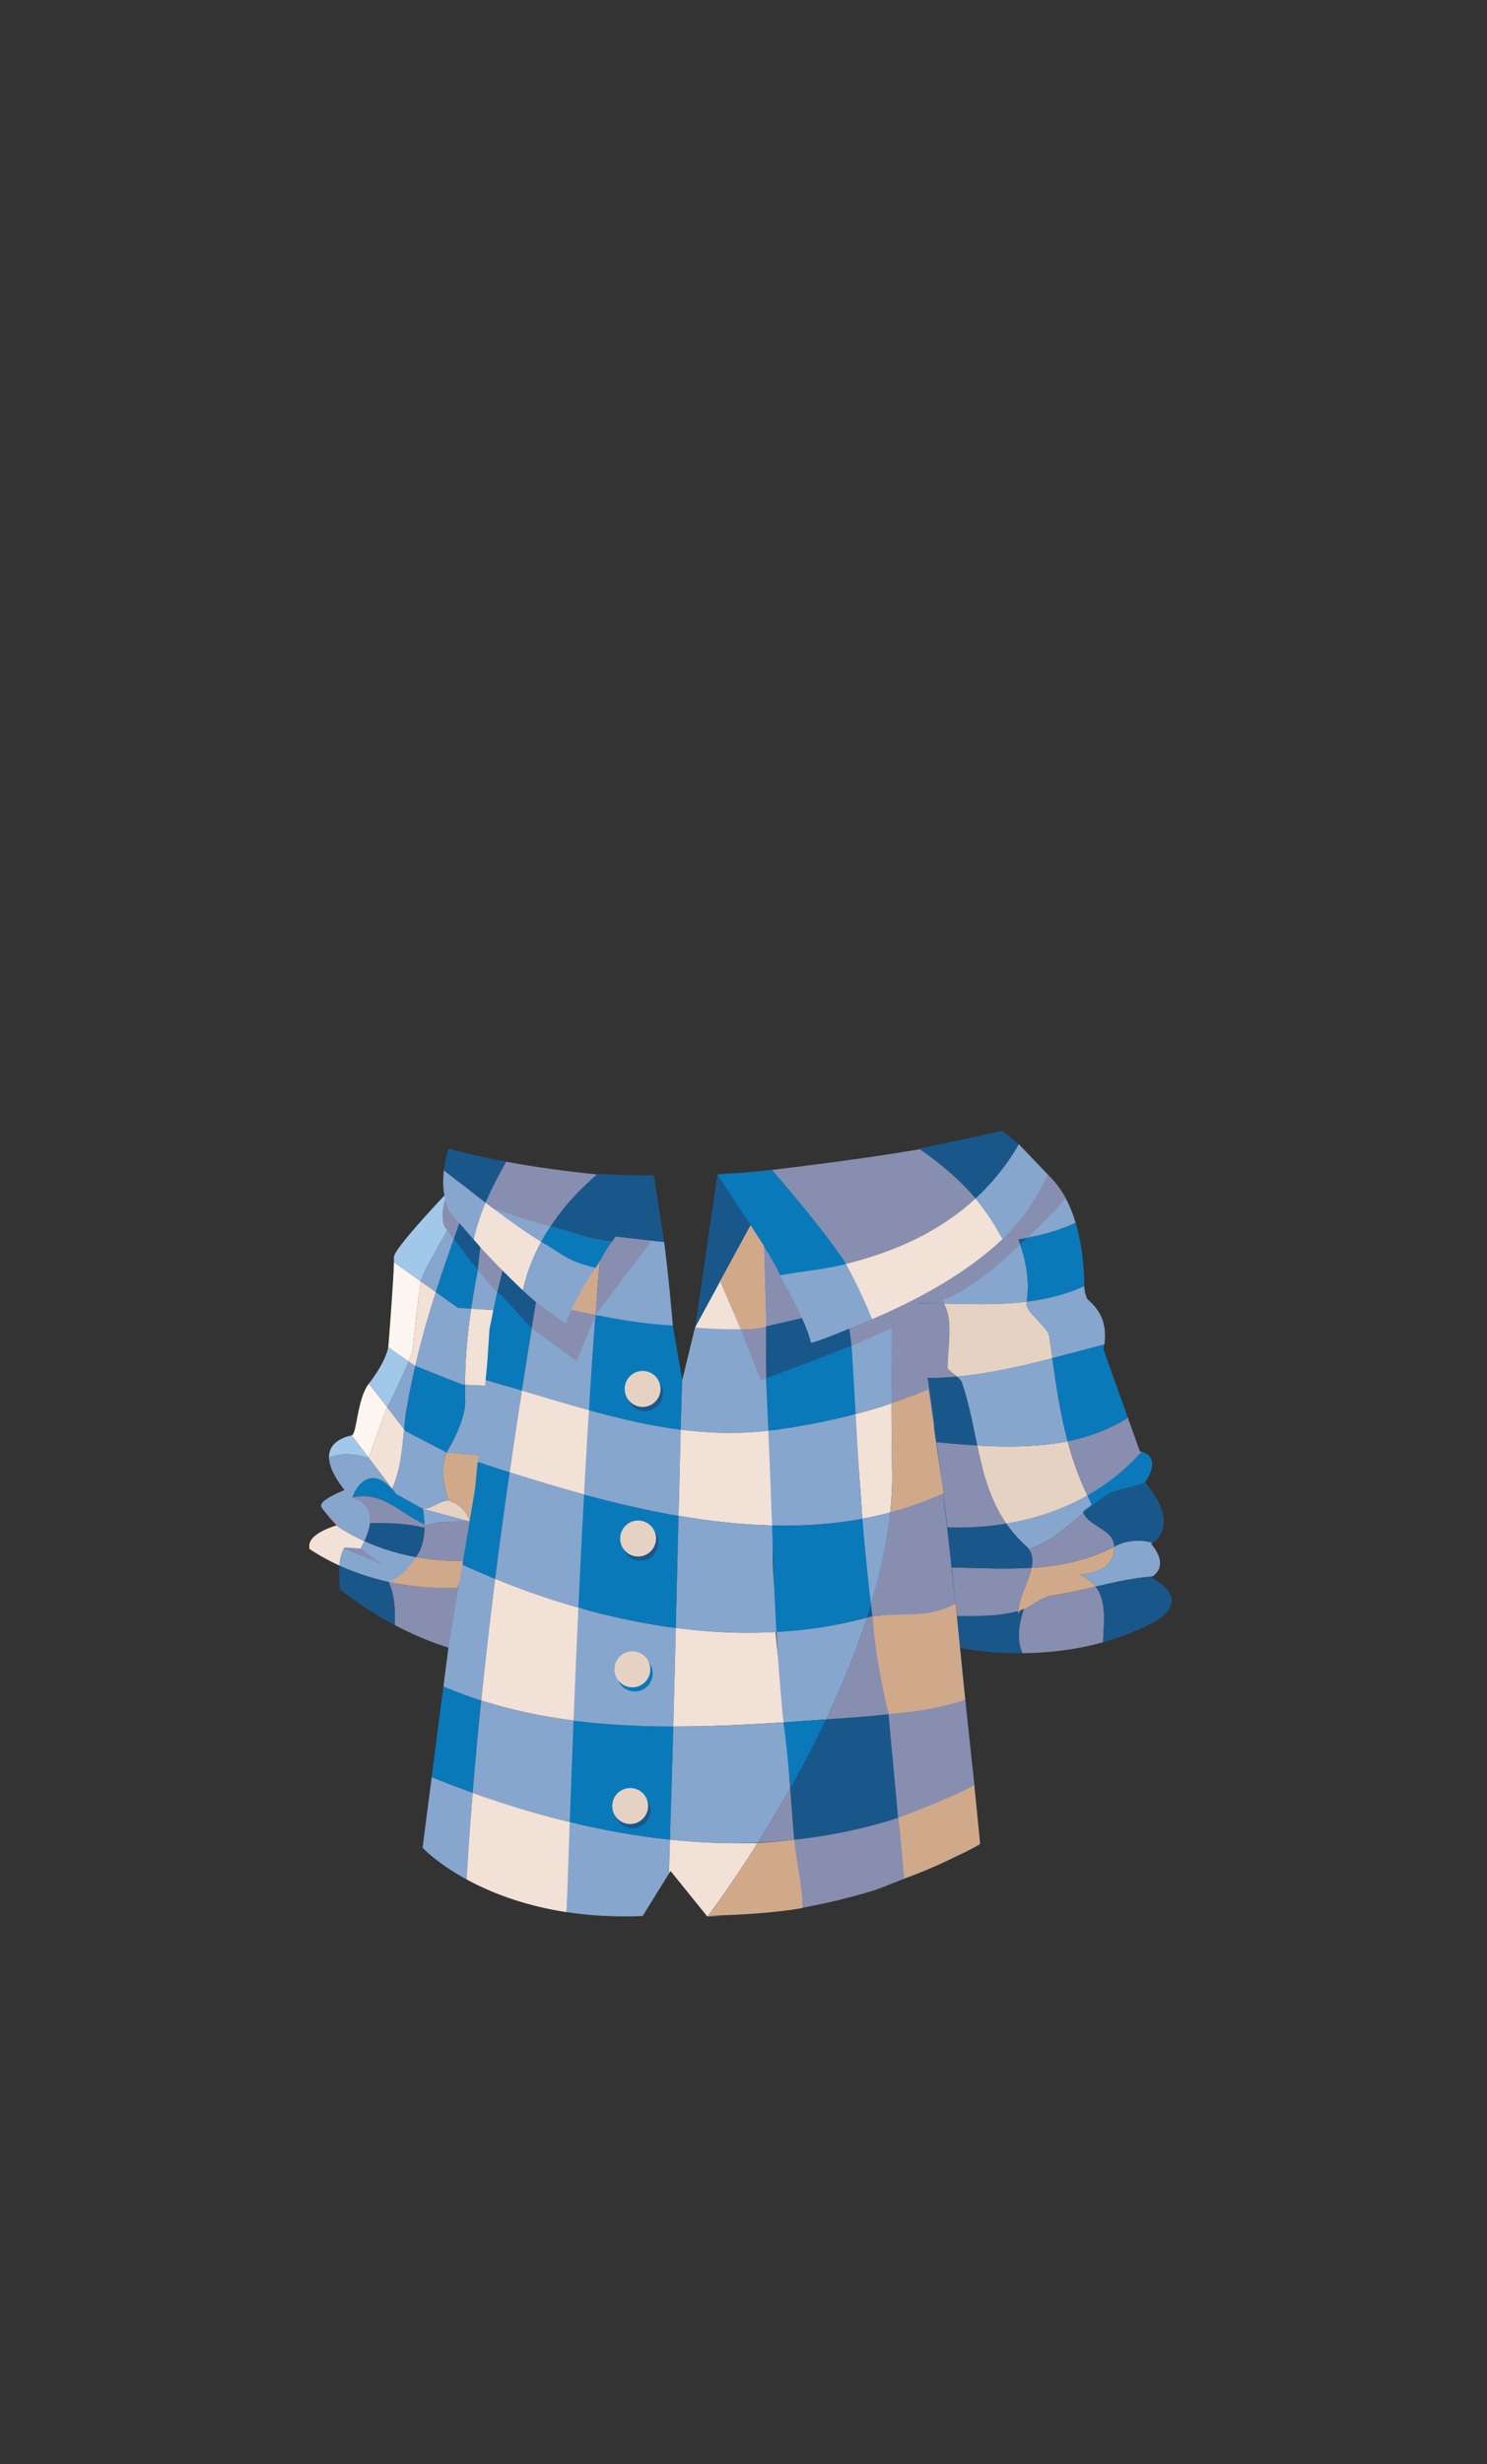 <svg xmlns="http://www.w3.org/2000/svg" width="250" height="414" fill="none" viewBox="0 0 250 414">
  <rect x="0" y="0" width="250" height="414" fill="#333333" stroke="none"/>
  <g clip-path="url(#a)">
    <path fill="#C76666" d="M155.945 208.916c-.494-4.112-.46-8.319-.434-12.353l-5.023.168 1.599 12.181c1.276-.004 2.565 0 3.862.004h-.004Z"/>
    <path fill="#878EAF" d="M158.699 219.013c-1.529-3.18-2.337-6.602-2.758-10.097-1.298-.004-2.587-.013-3.863-.004l1.315 10.028c1.757-.009 3.527.03 5.302.073h.004Z"/>
    <path fill="#878EAF" d="M160.916 231.297c-.714-.621-1.603-1.169-1.603-1.493 0-3.339.95-7.628-.477-10.489-.047-.099-.09-.198-.137-.298a200.508 200.508 0 0 0-5.303-.073l1.65 12.578a53.133 53.133 0 0 0 5.87-.22v-.005Z"/>
    <path fill="#19578B" d="M164.302 242.883c-.748-3.569-1.392-7.197-2.612-10.697-.151-.302-.443-.604-.774-.889a51.91 51.91 0 0 1-5.869.22l1.405 10.719c2.574.25 5.203.496 7.85.647Z"/>
    <path fill="#DD565B" d="m172.109 270.412.025-.078a.934.934 0 0 0-.618.268c.129-.035.257-.07.386-.108.069-.022.138-.056.211-.087l-.004.005Z"/>
    <path fill="#19578B" d="M171.899 270.494c-.129.038-.258.069-.387.107-.198.182-.331.432-.331.687 0-.199.013-.402.03-.6-3.536.923-7.304.876-10.922.807l.692 5.29s4.477 1.04 10.922.983c-1.027-2.217-.589-4.949.202-7.356-.069.026-.138.06-.211.086l.005-.004Z"/>
    <path fill="#878EAF" d="M171.215 270.684c.223-2.546 1.761-5.07 2.234-7.271-4.701.302-9.461 0-14.226-.056l1.065 8.138c3.622.069 7.391.116 10.922-.807l.005-.004Z"/>
    <path fill="#19578B" d="M172.608 259.84a21.994 21.994 0 0 1-3.421-3.853c-3.544.591-7.197.777-10.853.6l.889 6.766c4.765.06 9.526.358 14.227.056.288-1.329.184-2.542-.838-3.569h-.004Z"/>
    <path fill="#878EAF" d="m156.452 242.236 1.882 14.351c3.66.181 7.308-.009 10.853-.6-2.78-4-3.923-8.505-4.89-13.109-2.642-.151-5.276-.397-7.85-.647l.005.005Z"/>
    <path fill="#E6D2C3" d="M171.198 208.222c-1.568-4.13-3.996-8.03-5.921-11.978l-9.766.323c-.022 4.03-.06 8.242.434 12.354 5.083.021 10.29.034 15.253-.695v-.004Z"/>
    <path fill="#86A6CE" d="M172.625 218.707c.533-3.741-.176-7.189-1.426-10.485-4.963.733-10.171.716-15.254.694.421 3.495 1.225 6.913 2.759 10.097 4.666.112 9.362.25 13.925-.306h-.004Z"/>
    <path fill="#E6D2C3" d="M176.406 224.558c0-1.433-4.275-4.294-3.798-5.722a.966.966 0 0 1 .017-.125c-4.559.557-9.26.414-13.926.306.047.1.09.199.138.298 1.426 2.861.477 7.154.477 10.489 0 .328.889.876 1.602 1.493 5.393-.492 10.716-1.717 16.005-3.085-.167-1.204-.335-2.425-.511-3.654h-.004Zm-5.22 46.73c0-.255.133-.505.33-.686-.098.025-.202.056-.3.082-.018.198-.03.401-.03.599v.005Z"/>
    <path fill="#D0A98B" d="M184.208 266.584c-.593-.772-1.422-1.445-2.578-1.971 3.313-.475 5.68-1.424 5.697-4.734-.077.043-.154.082-.232.13-4.46 2.239-9.027 3.111-13.646 3.408-.473 2.201-2.011 4.725-2.234 7.271l.301-.082a.934.934 0 0 1 .618-.268l-.025.078c1.357-.539 2.732-1.847 4.537-2.3 2.574-.371 5.074-.953 7.562-1.527v-.005Z"/>
    <path fill="#878EAF" d="M176.651 268.112c-1.805.453-3.184 1.76-4.537 2.3-.791 2.407-1.229 5.138-.202 7.356 3.961-.034 8.67-.483 13.543-1.838.12-3.391.64-6.891-1.242-9.346-2.488.578-4.988 1.161-7.562 1.528Z"/>
    <path fill="#86A6CE" d="M182.103 254.119c0-.479 1.426-.954 1.426-1.433a44.651 44.651 0 0 1-.709-1.419c-4.193 2.377-8.816 3.917-13.629 4.72a21.793 21.793 0 0 0 3.421 3.853c.146.147.266.298.378.449 3.557-1.118 6.294-3.672 9.156-6.101-.013-.026-.026-.048-.034-.074l-.009.005Z"/>
    <path fill="#878EAF" d="M182.143 254.192c-2.862 2.429-5.599 4.984-9.157 6.101.662.924.709 1.981.464 3.12 4.619-.293 9.187-1.165 13.647-3.404.077-.048.154-.087.232-.13v-.034c0-2.831-4.177-3.331-5.186-5.649v-.004Z"/>
    <path fill="#E6D2C3" d="M164.303 242.883c.966 4.604 2.109 9.109 4.889 13.108 4.813-.802 9.432-2.343 13.629-4.72-1.452-3.02-2.513-6.045-3.33-9.113-4.859.971-10.041 1.018-15.184.725h-.004Z"/>
    <path fill="#86A6CE" d="M161.69 232.186c1.22 3.5 1.865 7.129 2.612 10.697 5.143.298 10.325.25 15.185-.725-1.208-4.522-1.895-9.135-2.57-13.946-5.289 1.368-10.613 2.589-16.005 3.086.331.284.623.586.774.888h.004Zm12.344-36.236-8.757.289c1.93 3.948 4.353 7.849 5.921 11.978 3.364-.496 6.617-1.337 9.642-2.757-1.156-3.857-3.197-7.59-6.806-9.514v.004Z"/>
    <path fill="#0A79BA" d="M180.841 205.469c-3.025 1.415-6.273 2.261-9.642 2.757 1.255 3.301 1.959 6.744 1.427 10.485 3.317-.406 6.565-1.182 9.672-2.602-.018-2.39-.245-6.584-1.457-10.64Z"/>
    <path fill="#86A6CE" d="M182.834 218.306s-.533-.967-.541-2.201c-3.107 1.42-6.351 2.201-9.672 2.602-.005.043-.009.086-.017.125-.477 1.432 3.798 4.293 3.798 5.721.176 1.235.344 2.451.511 3.655 2.926-.759 5.848-1.558 8.761-2.308.296-2.322.133-5.131-2.844-7.599l.004.005Z"/>
    <path fill="#0A79BA" d="M185.472 226.607s.099-.267.211-.703c-2.918.746-5.835 1.549-8.761 2.308.674 4.816 1.362 9.424 2.569 13.946 3.61-.721 7.034-1.959 10.136-3.944l-4.155-11.607Z"/>
    <path fill="#86A6CE" d="M193.516 259.37s.099-.052.253-.156c-2.084-.591-4.421-.466-6.445.661-.017 3.309-2.384 4.258-5.697 4.733 1.156.526 1.985 1.2 2.578 1.972 3.175-.738 6.329-1.459 9.569-1.713.73-.483 2.556-2.153-.262-5.502l.004.005Z"/>
    <path fill="#19578B" d="M193.516 265.022s.107-.051.262-.151c-3.24.255-6.389.975-9.569 1.713 1.878 2.455 1.358 5.955 1.242 9.346 2.741-.763 5.534-1.808 8.275-3.236 0 0 7.498-3.473-.21-7.667v-.005Z"/>
    <path fill="#0A79BA" d="M192.536 249.087s-.017-.021-.03-.034c0 0 3.055-4.069-.563-5.13a35.965 35.965 0 0 1-9.126 7.352c.228.475.464.945.709 1.42 0 .479-1.426.953-1.426 1.432.008.026.025.048.034.074 1.439-1.222 2.913-2.408 4.542-3.366 1.95-.785 3.901-.923 5.847-1.743l.013-.005Z"/>
    <path fill="#19578B" d="M192.536 249.088c-1.951.815-3.902.958-5.848 1.743-1.628.953-3.102 2.144-4.542 3.365 1.01 2.322 5.187 2.818 5.187 5.649v.034c2.023-1.126 4.356-1.256 6.445-.66.988-.665 4.283-3.564-1.238-10.127l-.004-.004Z"/>
    <path fill="#878EAF" d="M191.942 243.923a4.478 4.478 0 0 0-.305-.082l-2.015-5.627c-3.102 1.989-6.531 3.223-10.136 3.944.817 3.068 1.878 6.092 3.33 9.113a35.775 35.775 0 0 0 9.126-7.353v.005Zm-126.614 21.85c1.057 2.343 1.104 4.872 1.061 7.284 2.793 1.475 5.96 2.856 9.436 3.905l1.757-11.491-.786 1.351c-4.318.125-8.142-.315-11.464-1.049h-.004Zm13.174-10.243c-2.251.315-4.838-.017-7.025.858h-.116c.017 2.067-.42 3.81-1.44 5.239 3.546.647 6.502.694 8.152.643l1.005-6.568v-.017l-.571-.155h-.005Z"/>
    <path fill="#86A6CE" d="m78.501 255.53-7.407-2.002a18.7 18.7 0 0 1 .266 2.86h.116c2.187-.88 4.774-.543 7.025-.858Z"/>
    <path fill="#C76666" d="M79.074 255.685v.017l.005-.017h-.005Z"/>
    <path fill="#86A6CE" d="m84.5 220.226 3.275-21.406-4.138.138c-1.714 6.994-3.398 13.906-4.434 20.931l5.298.341v-.004Zm-6.281 15.179c0 2.386-1.426 5.722-2.849 8.108a5.87 5.87 0 0 0-.27.518l5.435.453-.017 1.79 2.053-13.414-4.386-.203c0 .914 0 1.829.034 2.748Z"/>
    <path fill="#E6D2C3" d="M75.293 252.099c-1.396.052-2.797 1.424-4.193 1.424l7.897 2.136c-.533-1.773-1.9-3.102-3.704-3.56Z"/>
    <path fill="#D0A98B" d="M75.1 244.031c-1.084 2.334-.611 5.406.27 8.064-.026 0-.052 0-.078.004 1.805.458 3.171 1.787 3.704 3.56l.082.022 1.44-9.407.016-1.79-5.435-.453Zm-5.18 17.591c-1.03 1.441-2.642 2.559-4.996 3.349.15.263.283.535.408.807 3.321.733 7.15 1.173 11.464 1.048l.786-1.351.49-3.205c-1.65.047-4.606 0-8.151-.643v-.005Z"/>
    <path fill="#F2E1D6" d="M57.8 260.203c0-.479 2.85.478 2.85 0 .197-.397.403-.825.6-1.269a31.668 31.668 0 0 1-4.678-2.636c-1.302.397-4.58 1.587-4.572 3.426 0 .185.013.362.026.535a35.559 35.559 0 0 0 5.048 2.783c.086-1.01.293-1.972.727-2.844v.005Z"/>
    <path fill="#0A79BA" d="M69.81 229.494a123.87 123.87 0 0 0-1.564 7.823c-.125.746-.215 1.721-.318 2.822l.266.345 6.845 3.547h.056c.081-.173.171-.346.27-.514 1.427-2.386 2.849-5.721 2.849-8.107-.03-.92-.039-1.834-.034-2.749l-.443-.022-7.932-3.145h.005Zm1.546 26.614a19.048 19.048 0 0 0-.262-2.585l-4.49-2.511-.697-.915a1.486 1.486 0 0 1-.038.087c-2.372-2.857-5.212-2.386-6.639 1.411 5.14-1.131 7.97 2.705 12.121 4.509l.005.004Z"/>
    <path fill="#878EAF" d="M71.356 256.108c-4.15-1.808-6.982-5.644-12.12-4.509 0 .008-.005.013-.01.021 2.634.794 3.223 2.468 2.978 4.294 3.115 0 6.23.017 9.152.794 0-.199.004-.393 0-.596v-.004Z"/>
    <path fill="#19578B" d="M62.205 255.909c-.133 1.006-.515 2.054-.95 3.025 3.017 1.381 6.008 2.205 8.667 2.688.967-1.35 1.405-2.994 1.435-4.919-2.921-.776-6.037-.794-9.152-.794Zm3.123 9.864a41.82 41.82 0 0 1-8.254-2.731c-.112 1.277-.026 2.623.077 3.974a60.265 60.265 0 0 0 9.238 6.041c.047-2.412 0-4.941-1.061-7.284Z"/>
    <path fill="#0A79BA" d="m76.981 219.746 2.222.143c1.035-7.025 2.72-13.941 4.434-20.931l-4.022.133c-2.217 6.007-4.417 11.927-6.36 18.006l3.722 2.649h.004Z"/>
    <path fill="#86A6CE" d="m68.194 240.479-.266-.345c-.284 3.081-.65 7.15-2.02 9.963l.696.915 4.49 2.511c1.427 0 2.849-1.432 4.276-1.432-.881-2.658-1.354-5.73-.271-8.065h-.056l-6.845-3.551-.004.004Zm-7.544 19.724c0 .479-2.85-.479-2.85 0-.434.871-.64 1.834-.726 2.843a41.816 41.816 0 0 0 8.254 2.732c-.12-.272.15.263 0 0 2.355-.79 3.562-2.715 4.593-4.151-2.664-.488-5.65-1.308-8.666-2.689-.198.445-.404.868-.602 1.269l-.004-.004Z"/>
    <path fill="#F2E1D6" d="M79.202 219.889c-.618 4.203-1.005 8.448-1.022 12.772l4.387.203L84.5 220.23l-5.298-.341Z"/>
    <path fill="#86A6CE" d="M73.26 217.097c-1.288 4.039-2.461 8.147-3.45 12.397l7.932 3.145.443.022c.017-4.324.4-8.565 1.022-12.772l-2.221-.143-3.72-2.649h-.005Z"/>
    <path fill="#878EAF" d="m57.8 260.203 6.472 2.653-3.623-2.653s-2.698-.333-2.848 0Z"/>
    <path fill="#C76666" d="m54.045 253.204 8.16 2.727s-.344 1.734-.95 3.003c0 0-3.665-1.735-4.68-2.636-1.018-.907-2.53-3.094-2.53-3.094Zm3.884-2.831 1.293 1.243 1.603.742s-2.853.298-2.896-.164c-.043-.461-1.474-1.191-1.474-1.191l1.474-.634v.004Z"/>
    <path fill="#86A6CE" d="M70.867 214.918c-.026.112-.056.25-.086.414l2.48 1.765c1.937-6.079 4.137-11.999 6.359-18.006 0 0-8.323 14.006-8.753 15.827Zm-2.18 13.821c-1.065 2.584-2.999 6.688-3.394 7.335a3.472 3.472 0 0 0-.193.397l2.831 3.668c.103-1.101.194-2.076.318-2.822a124.44 124.44 0 0 1 1.564-7.823l-.099-.039-1.022-.716h-.005Zm-13.369 16.219c.051 1.321.769 3.081 2.612 5.42 0 0-4.511 1.696-3.889 2.826.623 1.135 2.85 2.995 2.531 3.094a31.668 31.668 0 0 0 4.68 2.636c1.22-2.735 2.057-6.084-2.029-7.313 1.427-3.815 4.276-4.294 6.647-1.433.013-.03.026-.06.039-.086l-3.906-5.144c-4.438-1.38-6.685 0-6.685 0Z"/>
    <path fill="#F2E1D6" d="m62.008 244.958 3.905 5.144c1.371-2.818 1.732-6.883 2.02-9.963l-2.832-3.668c-.82 1.855-3.093 8.487-3.093 8.487Zm7.389-18.256c-.005.242-.293 1.023-.71 2.037l1.023.716.099.039c.988-4.25 2.161-8.358 3.45-12.397l-2.479-1.764c-.468 2.494-1.362 10.558-1.38 11.369h-.004Z"/>
    <path fill="#A2C8E9" d="M66.217 211.272c.017.151.021.436.013.82l4.55 3.24c.03-.164.06-.302.086-.414.43-1.825 8.752-15.827 8.752-15.827l-3.317.112s-10.252 10.632-10.084 12.073v-.004Zm-3.441 20.176c-.266.38-.52.721-.76 1.027l3.085 3.996c.081-.181.146-.319.193-.397.395-.643 2.329-4.751 3.394-7.335l-3.416-2.395c-.107.639-.554 2.343-2.492 5.104h-.004Zm-.769 13.51-2.878-3.788c-1.629.354-3.906 1.299-3.812 3.788 0 0 2.248-1.38 6.686 0h.004Z"/>
    <path fill="#FDF5F0" d="m59.129 241.17 2.879 3.788s2.273-6.632 3.093-8.487l-3.085-3.996c-2.01 2.589-1.998 8.501-2.887 8.695Zm6.177-15.119s0 .099-.034.293l3.415 2.395c.417-1.014.705-1.795.71-2.037.02-.807.914-8.876 1.378-11.37l-4.55-3.24c-.06 3.271-.923 13.959-.923 13.959h.004Z"/>
    <path fill="#0A79BA" d="m74.549 283.356-1.977 15.249c2.269.919 4.572 1.795 6.892 2.628.425-5.183.902-10.356 1.435-15.53a73.966 73.966 0 0 1-6.35-2.351v.004Z"/>
    <path fill="#86A6CE" d="M71.043 310.458s2.393 2.589 7.39 5.316c.292-4.854.64-9.7 1.036-14.541a180.873 180.873 0 0 1-6.892-2.628l-1.534 11.853Zm6.694-47.584-2.346 13.988-.842 6.494a73.975 73.975 0 0 0 6.35 2.352c.7-6.822 1.483-13.635 2.346-20.44a143.56 143.56 0 0 1-5.512-2.39l.004-.004Z"/>
    <path fill="#0A79BA" d="m80.306 245.623-.447 4.599-2.123 12.652c1.81.832 3.648 1.631 5.513 2.39.756-5.967 1.568-11.935 2.432-17.894a623.993 623.993 0 0 1-5.375-1.747Z"/>
    <path fill="#86A6CE" d="m81.639 231.889-1.332 13.734c1.77.587 3.562 1.169 5.375 1.747a1150.08 1150.08 0 0 1 2.067-13.742c-2.028-.6-4.065-1.187-6.11-1.739Z"/>
    <path fill="#0A79BA" d="m83.568 217.106-1.268 6.179-.39 5.812-.271 2.796c2.045.557 4.077 1.143 6.11 1.739.773-4.945 1.568-9.89 2.393-14.835a246.83 246.83 0 0 1-6.57-1.691h-.004Z"/>
    <path fill="#19578B" d="m85.927 205.633-2.359 11.473c1.216.626 5.388 6.071 6.256 6.295 0 0 .314-4.353.314-4.604.687-4.133 1.392-8.267 2.11-12.396a497.762 497.762 0 0 0-6.325-.764l.004-.004Z"/>
    <path fill="#DD565B" d="m87.344 198.72-1.422 6.913c2.092.241 4.198.496 6.325.763.455-2.627.92-5.259 1.383-7.887l-6.286.207v.004Z"/>
    <path fill="#86A6CE" d="M97.566 289.224c-5.658-.668-11.231-1.782-16.662-3.516a749.69 749.69 0 0 0-1.435 15.529c5.706 2.045 11.558 3.806 17.483 5.186.129-1.419.215-2.839.215-4.258.159-4.324.283-8.634.395-12.941h.004Z"/>
    <path fill="#F2E1D6" d="M78.434 315.774c3.948 2.153 9.517 4.388 16.825 5.505.237-5.07 1.25-9.98 1.693-14.856-5.93-1.38-11.781-3.145-17.483-5.186a655.608 655.608 0 0 0-1.035 14.541v-.004Zm4.816-50.51a860.003 860.003 0 0 0-2.346 20.44c5.431 1.734 11.004 2.847 16.663 3.516.167-6.312.305-12.608.451-18.899a132.742 132.742 0 0 1-14.768-5.061v.004Z"/>
    <path fill="#86A6CE" d="M85.678 247.37a1011.221 1011.221 0 0 0-2.432 17.894 132.538 132.538 0 0 0 14.768 5.061c.146-6.377.3-12.754.507-19.136-4.357-1.178-8.654-2.481-12.847-3.819h.004Z"/>
    <path fill="#F2E1D6" d="M87.744 233.627c-.713 4.579-1.405 9.161-2.066 13.743 4.193 1.338 8.49 2.641 12.847 3.819.154-4.746.33-9.493.563-14.252-3.781-1.044-7.554-2.192-11.344-3.31Z"/>
    <path fill="#86A6CE" d="M90.137 218.797a1459.31 1459.31 0 0 0-2.393 14.835c3.79 1.117 7.562 2.265 11.343 3.309.258-5.316.632-10.636 1.036-15.982a195.658 195.658 0 0 1-9.986-2.157v-.005Z"/>
    <path fill="#D0A98B" d="M92.246 206.396a1843.82 1843.82 0 0 0-2.11 12.397 191.66 191.66 0 0 0 9.986 2.157c.335-4.457.666-8.94 1.135-13.427-3.025-.367-6.033-.755-9.015-1.127h.004Z"/>
    <path fill="#E1737B" d="M93.63 198.509c-.469 2.628-.928 5.255-1.384 7.887 2.982.376 5.99.76 9.015 1.127.322-3.094.678-6.192 1.078-9.303l-8.705.289h-.004Z"/>
    <path fill="#86A6CE" d="M95.258 321.275c3.79.578 8.044.855 12.783.66l4.413-7.128c.064-1.907.12-3.805.18-5.713-5.646-.599-11.283-1.613-16.847-2.955-.288 8.064-.464 13.613-.533 15.136h.004Z"/>
    <path fill="#0A79BA" d="M96.431 289.09c-.253 6.382-.468 12.177-.64 17.053 5.564 1.346 11.201 2.36 16.847 2.955.202-6.347.391-12.685.563-19.015-5.641-.009-11.249-.285-16.77-.997v.004Z"/>
    <path fill="#86A6CE" d="M97.24 270.11a3225.69 3225.69 0 0 0-.812 18.981c5.521.712 11.128.988 16.77.996.15-5.523.292-11.046.429-16.56-5.508-.716-10.999-1.886-16.387-3.417Z"/>
    <path fill="#0A79BA" d="M98.19 251.098c-.349 6.399-.662 12.807-.946 19.007 5.388 1.532 10.884 2.697 16.388 3.418.154-6.278.305-12.557.455-18.83-5.341-.919-10.664-2.171-15.898-3.595Z"/>
    <path fill="#86A6CE" d="M99.014 236.92a1692.54 1692.54 0 0 0-.825 14.183c5.234 1.424 10.557 2.675 15.898 3.594.116-4.828.232-9.652.352-14.485-5.203-.673-10.324-1.886-15.42-3.292h-.005Z"/>
    <path fill="#0A79BA" d="M100.126 220.955a1068.86 1068.86 0 0 0-1.108 15.965c5.1 1.411 10.217 2.623 15.42 3.292.099-3.965.159-4.354.267-8.323l-1.586-9.152a143.354 143.354 0 0 1-12.993-1.782Z"/>
    <path fill="#86A6CE" d="M101.682 207.536c-.412 4.155-1.25 8.66-1.62 13.415 4.903.914 8.138 1.441 13.058 1.786-.67-8.116-1.461-14.067-1.461-14.067-3.484-.315-6.514-.711-9.977-1.13v-.004Z"/>
    <path fill="#E1737B" d="m150.724 196.615-12.894.427c.602 3.767 1.199 7.577 1.783 11.413 4.224-.617 8.366-1.58 12.396-2.99l-1.289-8.846.004-.004Z"/>
    <path fill="#E6D2C3" d="M152.009 205.464c-4.03 1.411-8.172 2.378-12.396 2.991.615 4.03 1.203 8.086 1.766 12.154 4.172-1.186 8.224-2.834 12.104-5.026l-1.474-10.119Z"/>
    <path fill="#F2E1D6" d="m158.449 249.735-2.371-16.293c-4.087 1.739-8.293 3.132-12.59 4.241.469 4.389.877 8.755 1.195 13.079.094 1.484.189 2.955.288 4.427 4.657-.859 9.212-2.235 13.603-4.246l-.125-1.208Z"/>
    <path fill="#86A6CE" d="M158.574 250.943c-4.391 2.011-8.946 3.387-13.603 4.246.369 5.574.769 11.063 1.186 16.517 4.816-1.333 9.495-3.202 13.968-5.678l-1.551-15.085Z"/>
    <path fill="#E1737B" d="M162.085 285.358a82.31 82.31 0 0 1-14.605 2.865c.495 5.981 1.006 11.983 1.526 18.058a76.012 76.012 0 0 0 14.566-5.981l-1.483-14.942h-.004Z"/>
    <path fill="#E6D2C3" d="m149.006 306.281.868 10.187c0 .009 9.891-3.736 14.656-6.507l-.958-9.66a76.045 76.045 0 0 1-14.566 5.98Zm12.216-29.617-1.095-10.632c-4.473 2.477-9.152 4.345-13.969 5.678.421 5.523.864 11.012 1.319 16.513a82.256 82.256 0 0 0 14.605-2.865l-.864-8.694h.004Z"/>
    <path fill="#86A6CE" d="M153.483 215.578c-3.88 2.192-7.932 3.841-12.104 5.027.786 5.691 1.504 11.4 2.11 17.078 4.296-1.109 8.503-2.502 12.589-4.241l-2.6-17.864h.005Zm-23.734 24.746c-.236-5.825-.589-11.646-.963-17.462-3.931.336-7.918.367-11.931.159l-2.153 8.867s-.181 5.001-.266 8.324c5.001.647 10.088.785 15.309.116l.004-.004Z"/>
    <path fill="#F2E1D6" d="M129.749 240.324c-5.224.669-10.307.531-15.309-.116-.12 4.828-.236 9.656-.352 14.484 5.315.92 10.647 1.506 15.923 1.623.065-5.342-.047-10.666-.262-15.991Z"/>
    <path fill="#86A6CE" d="M130.977 274.213c-.4-4.617-1.19-9.273-1.048-14.01.038-1.295.06-2.594.077-3.888-5.276-.112-10.609-.703-15.924-1.622-.15 6.273-.3 12.552-.455 18.83 5.607.729 11.807.983 17.35.686v.004Z"/>
    <path fill="#F2E1D6" d="M113.627 273.523a7109.75 7109.75 0 0 1-.43 16.56c6.325.013 12.697-.306 19.035-.729-.709-5.005-1.393-10.041-1.835-15.137-5.543.298-11.163.035-16.77-.694Z"/>
    <path fill="#878EAF" d="M142.11 208.083c-4.554.799-9.212.298-13.917.372.189 4.522.387 9.898.589 14.407 4.907-.393 9.728-1.256 14.385-2.706-.292-4.038-.627-8.068-1.057-12.073Z"/>
    <path fill="#0A79BA" d="M143.854 237.589c-.331-5.782-.649-11.599-1.07-17.402-4.658 1.454-9.479 2.313-14.386 2.705.258 5.799.52 11.616.774 17.506a47.76 47.76 0 0 0 1.706-.229c4.387-.63 8.722-1.472 12.976-2.589v.009Z"/>
    <path fill="#86A6CE" d="M145.001 255.185a282.99 282.99 0 0 1-.318-4.423c-.318-4.354-.576-8.755-.829-13.173-4.25 1.113-8.585 1.959-12.976 2.589-.572.086-1.139.159-1.706.228.223 5.226.434 10.516.623 15.909 5.143.125 10.235-.207 15.206-1.126v-.004Z"/>
    <path fill="#0A79BA" d="M145.001 255.185c-4.971.919-10.063 1.247-15.206 1.126.047 1.294.09 2.584.133 3.892.181 5.424.374 9.933.602 14.01 5.487-.302 10.896-1.156 16.138-2.649-.649-5.385-1.233-10.818-1.671-16.375l.004-.004Z"/>
    <path fill="#86A6CE" d="M148.813 288.068c-.73-5.497-1.469-10.977-2.14-16.509-5.241 1.493-10.651 2.348-16.138 2.65.31 5.462.683 10.144 1.186 15.179 4.202-.276 8.391-.595 12.546-.893a83.701 83.701 0 0 0 4.551-.431l-.005.004Z"/>
    <path fill="#0A79BA" d="M148.813 288.068c-1.508.181-3.02.332-4.55.431-4.155.298-8.344.622-12.546.894.558 5.63 1.272 11.71 2.221 19.835 5.784-.6 11.498-1.761 17.071-3.568-.662-5.951-1.427-11.784-2.2-17.592h.004Z"/>
    <path fill="#86A6CE" d="M131.716 289.393c-6.338.422-12.19.707-18.514.694-.172 6.33-.361 12.669-.563 19.016 5.25.556 9.899.733 14.763.5a216.248 216.248 0 0 0 5.448-9.147c-.283-3.676-.61-7.348-1.134-11.059v-.004Z"/>
    <path fill="#F2E1D6" d="M119.059 321.858s3.579-4.695 8.305-12.198a106.65 106.65 0 0 1-14.725-.561c-.06 1.902-.116 3.805-.18 5.713l.279-.449 6.145 7.607s.872 0 2.419-.082c-.744 0-1.491 0-2.239-.026l-.004-.004Z"/>
    <path fill="#19578B" d="M149.985 247.047c.305 18.126-8.744 38.497-17.131 53.405.223 2.878.421 5.751.675 8.647a99.02 99.02 0 0 1-6.123.5.626.626 0 0 1-.039.06s17.604-1.035 23.645-4.004c.365 3.288.7 6.615.988 9.989 7.743-2.93 12.71-5.79 12.71-5.79s-4.142-42.808-5.878-57.034c-.391-3.219-1.019-7.896-1.749-13.204-2.406.208-4.804.389-7.188.523.021 2.222.051 4.517.09 6.908Z"/>
    <path fill="#878EAF" d="M149.895 240.139c2.385-.134 4.782-.32 7.188-.522-2.479-17.963-6.178-43.11-6.178-43.11s-1.281 14.666-1.01 43.632Z"/>
    <path fill="#D0A98B" d="M152.143 204.981c-.391.479-1.225.859-1.779 1.036a531.403 531.403 0 0 0-.352 11.361 58.907 58.907 0 0 0 3.656-1.873l-1.525-10.524Zm6.351 45.112c-.039-.306-.082-.617-.121-.936l-2.285-15.711a84.84 84.84 0 0 1-6.218 2.356c.017 3.517.052 7.262.121 11.249a59.107 59.107 0 0 1-.327 7.085 55.665 55.665 0 0 0 8.92-3.189l-.086-.854h-.004Z"/>
    <path fill="#878EAF" d="M149.397 288.003c-.731-5.497-2.058-10.921-2.724-16.448-.31.086-.619.168-.928.25-1.908 5.894-4.31 11.668-6.884 17.078 1.805-.133 3.61-.263 5.406-.392 1.525-.1 3.626-.307 5.134-.488h-.004Zm12.885-2.351c-4.739 1.385-7.893 1.838-12.886 2.356.495 5.98 1.096 11.576 1.612 17.652 4.975-1.467 8.12-2.956 12.843-5.498l-1.569-14.51Z"/>
    <path fill="#D0A98B" d="M160.651 269.428c-4.739 1.385-8.989 1.618-13.977 2.136.494 5.98 1.34 10.524 2.724 16.443 4.387-.405 7.682-.785 12.886-2.355l-1.633-16.224Zm-9.638 35.99c.374 3.348.696 6.787.988 10.226 2.226-.781 5.539-2.131 8.37-3.564.628-.319 1.289-.608 1.788-.854 1.435-.712 2.225-1.135 2.625-1.428l-.975-9.834c-4.284 2.304-12.929 5.523-12.796 5.458v-.004Z"/>
    <path fill="#878EAF" d="M151.039 305.427c-5.801 1.881-11.747 3.089-17.771 3.715.399 3.43.842 7.21 1.327 11.456a111.32 111.32 0 0 0 12.083-2.887c1.907-.617 3.639-1.428 5.319-2.067-.301-3.512-.58-6.796-.958-10.222v.005Z"/>
    <path fill="#D0A98B" d="M134.909 320.58c.026-3.715-1.066-7.792-1.383-11.477-2.445.276-3.266.371-6.162.561-4.722 7.503-8.305 12.198-8.305 12.198.747.021 9.744-.173 15.85-1.277v-.005Z"/>
    <path fill="#878EAF" d="M132.851 300.452a221.657 221.657 0 0 1-5.449 9.147 93.174 93.174 0 0 0 6.123-.5c-.249-2.896-.451-5.774-.674-8.647Zm27.8-31.024-2.071-18.485a56.289 56.289 0 0 1-8.92 3.189c-.572 5.488-1.646 9.402-3.219 15.524.026.324.202 1.58.228 1.908 6.406-.682 9.509.34 13.977-2.136h.005Z"/>
    <path fill="#19578B" d="M108.446 237.101a3.019 3.019 0 0 0 3.012-3.025 3.018 3.018 0 0 0-3.012-3.024 3.018 3.018 0 0 0-3.012 3.024 3.018 3.018 0 0 0 3.012 3.025Zm-.76 25.134a3.019 3.019 0 0 0 3.012-3.025 3.018 3.018 0 0 0-3.012-3.024 3.018 3.018 0 0 0-3.012 3.024 3.018 3.018 0 0 0 3.012 3.025Z"/>
    <path fill="#0A79BA" d="M106.719 284.211a3.02 3.02 0 0 0 3.012-3.025 3.019 3.019 0 0 0-3.012-3.025 3.019 3.019 0 0 0-3.012 3.025 3.02 3.02 0 0 0 3.012 3.025Z"/>
    <path fill="#19578B" d="M106.354 307.179a3.02 3.02 0 0 0 3.012-3.025 3.019 3.019 0 0 0-3.012-3.025 3.018 3.018 0 0 0-3.012 3.025 3.019 3.019 0 0 0 3.012 3.025Z"/>
    <path fill="#E6D2C3" d="M108.041 236.393a3.018 3.018 0 0 0 3.012-3.024 3.018 3.018 0 0 0-3.012-3.025 3.019 3.019 0 0 0-3.012 3.025 3.018 3.018 0 0 0 3.012 3.024Zm-.759 25.134a3.018 3.018 0 0 0 3.011-3.025 3.018 3.018 0 0 0-3.011-3.024 3.018 3.018 0 0 0-3.012 3.024 3.018 3.018 0 0 0 3.012 3.025Zm-.967 21.976a3.019 3.019 0 0 0 3.012-3.025 3.02 3.02 0 0 0-3.012-3.025 3.019 3.019 0 0 0-3.012 3.025 3.018 3.018 0 0 0 3.012 3.025Zm-.366 22.968a3.018 3.018 0 0 0 3.012-3.025 3.019 3.019 0 0 0-3.012-3.025 3.018 3.018 0 0 0-3.011 3.025 3.018 3.018 0 0 0 3.011 3.025Z"/>
    <path fill="#878EAF" d="m83.572 217.196.928-3.741-3.764-3.93-.43 3.836 1.646 2.019 1.62 1.816Zm-7.18-12.681-1.006-1.32-.563-1.743s-1.181 3.974.378 5.229l1.096 1.506.928-2.666-.83-1.006h-.003Z"/>
    <path fill="#19578B" d="m128.789 231.612 14.394-5.475-.67-6.485-13.728 3.21.004 8.75Z"/>
    <path fill="#878EAF" d="m128.79 231.612-.005-8.75-4.322.349 3.463 8.677.864-.276Zm14.395-5.475-.4-2.956 8.25-3.529-1.126 3.503-6.724 2.982Zm15.239-7.724s-.524-2.386-1.268-1.963l18.992-19.119s1.843 1.726 3.029 4.03c0 0-13.127 14.744-20.758 17.057l.005-.005Z"/>
    <path fill="#86A6CE" d="M136.314 225.563s-.447.626 10.304-3.927a82.988 82.988 0 0 0-4.374-9.268c-4.078.988-5.337.665-11.129 1.89 4.881 8.604 5.199 11.305 5.199 11.305Z"/>
    <path fill="#0A79BA" d="M120.617 197.331c.907 1.829 9.461 13.851 10.497 16.931 7.751-1.225 7.059-.927 11.128-1.89-2.294-6.334-11.807-14.778-12.447-15.805-7.665.781-4.477.341-9.178.764Z"/>
    <path fill="#878EAF" d="M164.01 201.409c-2.411-2.96-6.2-6.253-9.311-8.324-6.815 1.157-15.64 2.378-24.908 3.482 3.377 3.871 9.753 11.486 12.447 15.806 5.431-.553 9.599-2.831 14.343-5.567 2.655-1.514 5.152-3.3 7.429-5.397Z"/>
    <path fill="#F2E1D6" d="M142.239 212.372a84.015 84.015 0 0 1 4.374 9.269c7.527-3.185 15.747-7.612 21.934-13.45a44.235 44.235 0 0 0-4.541-6.783c-6.063 5.58-13.647 8.937-21.772 10.964h.005Z"/>
    <path fill="#19578B" d="M164.01 201.408a37.651 37.651 0 0 0 7.274-9.164L168.5 190s-2 .5-14 3c3.111 2.071 7.1 5.448 9.51 8.408Z"/>
    <path fill="#86A6CE" d="M171.288 192.244a37.891 37.891 0 0 1-7.274 9.164 44.528 44.528 0 0 1 4.541 6.783c3.201-3.02 5.861-7.059 7.597-10.856l-4.86-5.087-.004-.004Zm-95.85 11.072s1.508 1.976 4.21 5c.439-2.144 1.144-4.219 2.003-6.243-2.402-1.83-4.744-3.681-7.025-5.441-.228 1.959-.19 4.423.816 6.684h-.004Z"/>
    <path fill="#19578B" d="M85.092 195.191c-3.338-.622-6.608-1.351-9.654-2.214 0 0-.568 1.528-.817 3.655 2.286 1.76 4.623 3.612 7.025 5.441.993-2.352 2.192-4.634 3.446-6.882Z"/>
    <path fill="#878EAF" d="m90.138 218.797 9.99 2.158-3.17 7.784-7.546-5.549.726-4.393Z"/>
    <path fill="#F2E1D6" d="M79.644 208.321a136.786 136.786 0 0 0 8.263 8.479c.64-2.861 1.702-5.605 3.098-8.181-3.227-1.994-6.342-4.246-9.358-6.546-.855 2.024-1.564 4.099-2.003 6.244v.004Z"/>
    <path fill="#878EAF" d="M100.401 197.331c-4.885-.496-10.174-1.187-15.309-2.14-1.25 2.248-2.449 4.535-3.445 6.882.425.323.854.643 1.284.962 3.18 1.148 6.39 2.153 9.629 3.008 2.14-3.254 4.812-6.197 7.841-8.712Z"/>
    <path fill="#86A6CE" d="M91.005 208.619a34.736 34.736 0 0 1 1.556-2.576c-3.24-.85-6.45-1.856-9.63-3.008 2.617 1.959 5.303 3.871 8.074 5.584Zm-3.098 8.18c2.904 2.736 3.514 2.853 7.17 5.614 0 0 1.217-3.715 5.045-9.376-4.623-1.178-4.902-1.812-9.122-4.414-1.396 2.576-2.457 5.32-3.098 8.181l.005-.005Z"/>
    <path fill="#0A79BA" d="M91.006 208.619c4.22 2.606 4.498 3.236 9.122 4.414 1.19-1.756 1.4-2.546 2.78-4.414-5.234-.656-5.216-1.226-10.347-2.576a34.736 34.736 0 0 0-1.555 2.576Z"/>
    <path fill="#19578B" d="M109.82 199.16h.108s-.078-.025-.108 0Z"/>
    <path fill="#19578B" d="M103.5 207.79c2.797.328 5.349.626 8.159.876l-1.731-11.18s-3.846 6.65-6.424 10.3l-.004.004Z"/>
    <path fill="#19578B" d="M109.928 197.491h-1.835c-1.779-.031-3.141 0-7.571-.264-.88.73-1.843 1.605-2.655 2.404a39.085 39.085 0 0 0-5.306 6.416c5.13 1.35 5.113 1.92 10.346 2.576.206-.281.404-.557.597-.833 2.578-3.655 6.424-10.299 6.424-10.299Zm6.926 25.561 9.336-17.156-5.573-8.565-3.763 25.721Zm-39.633-17.536 3.515 4.009-.43 3.836-4.013-5.178.928-2.667Z"/>
    <path fill="#878EAF" d="m100.127 220.955 9.448-12.488-6.075-.677-1.611 2.33-1.066 1.821-.696 9.014Z"/>
    <path fill="#F2E1D6" d="M116.854 223.052s8.576.768 11.931-.186l-.382-13.531-2.213-3.439-9.336 17.156Z"/>
    <path fill="#D0A98B" d="m128.786 222.862-.382-13.531-2.213-3.439-5.134 9.436 3.463 8.013s2.629 0 4.266-.479Z"/>
    <path fill="#19578B" d="m171.534 209.145 1.229-1.174-1.564.251.335.923Z"/>
  </g>
  <defs>
    <clipPath id="a">
      <path fill="#fff" d="M52 190h145v132H52z"/>
    </clipPath>
  </defs>
</svg>
